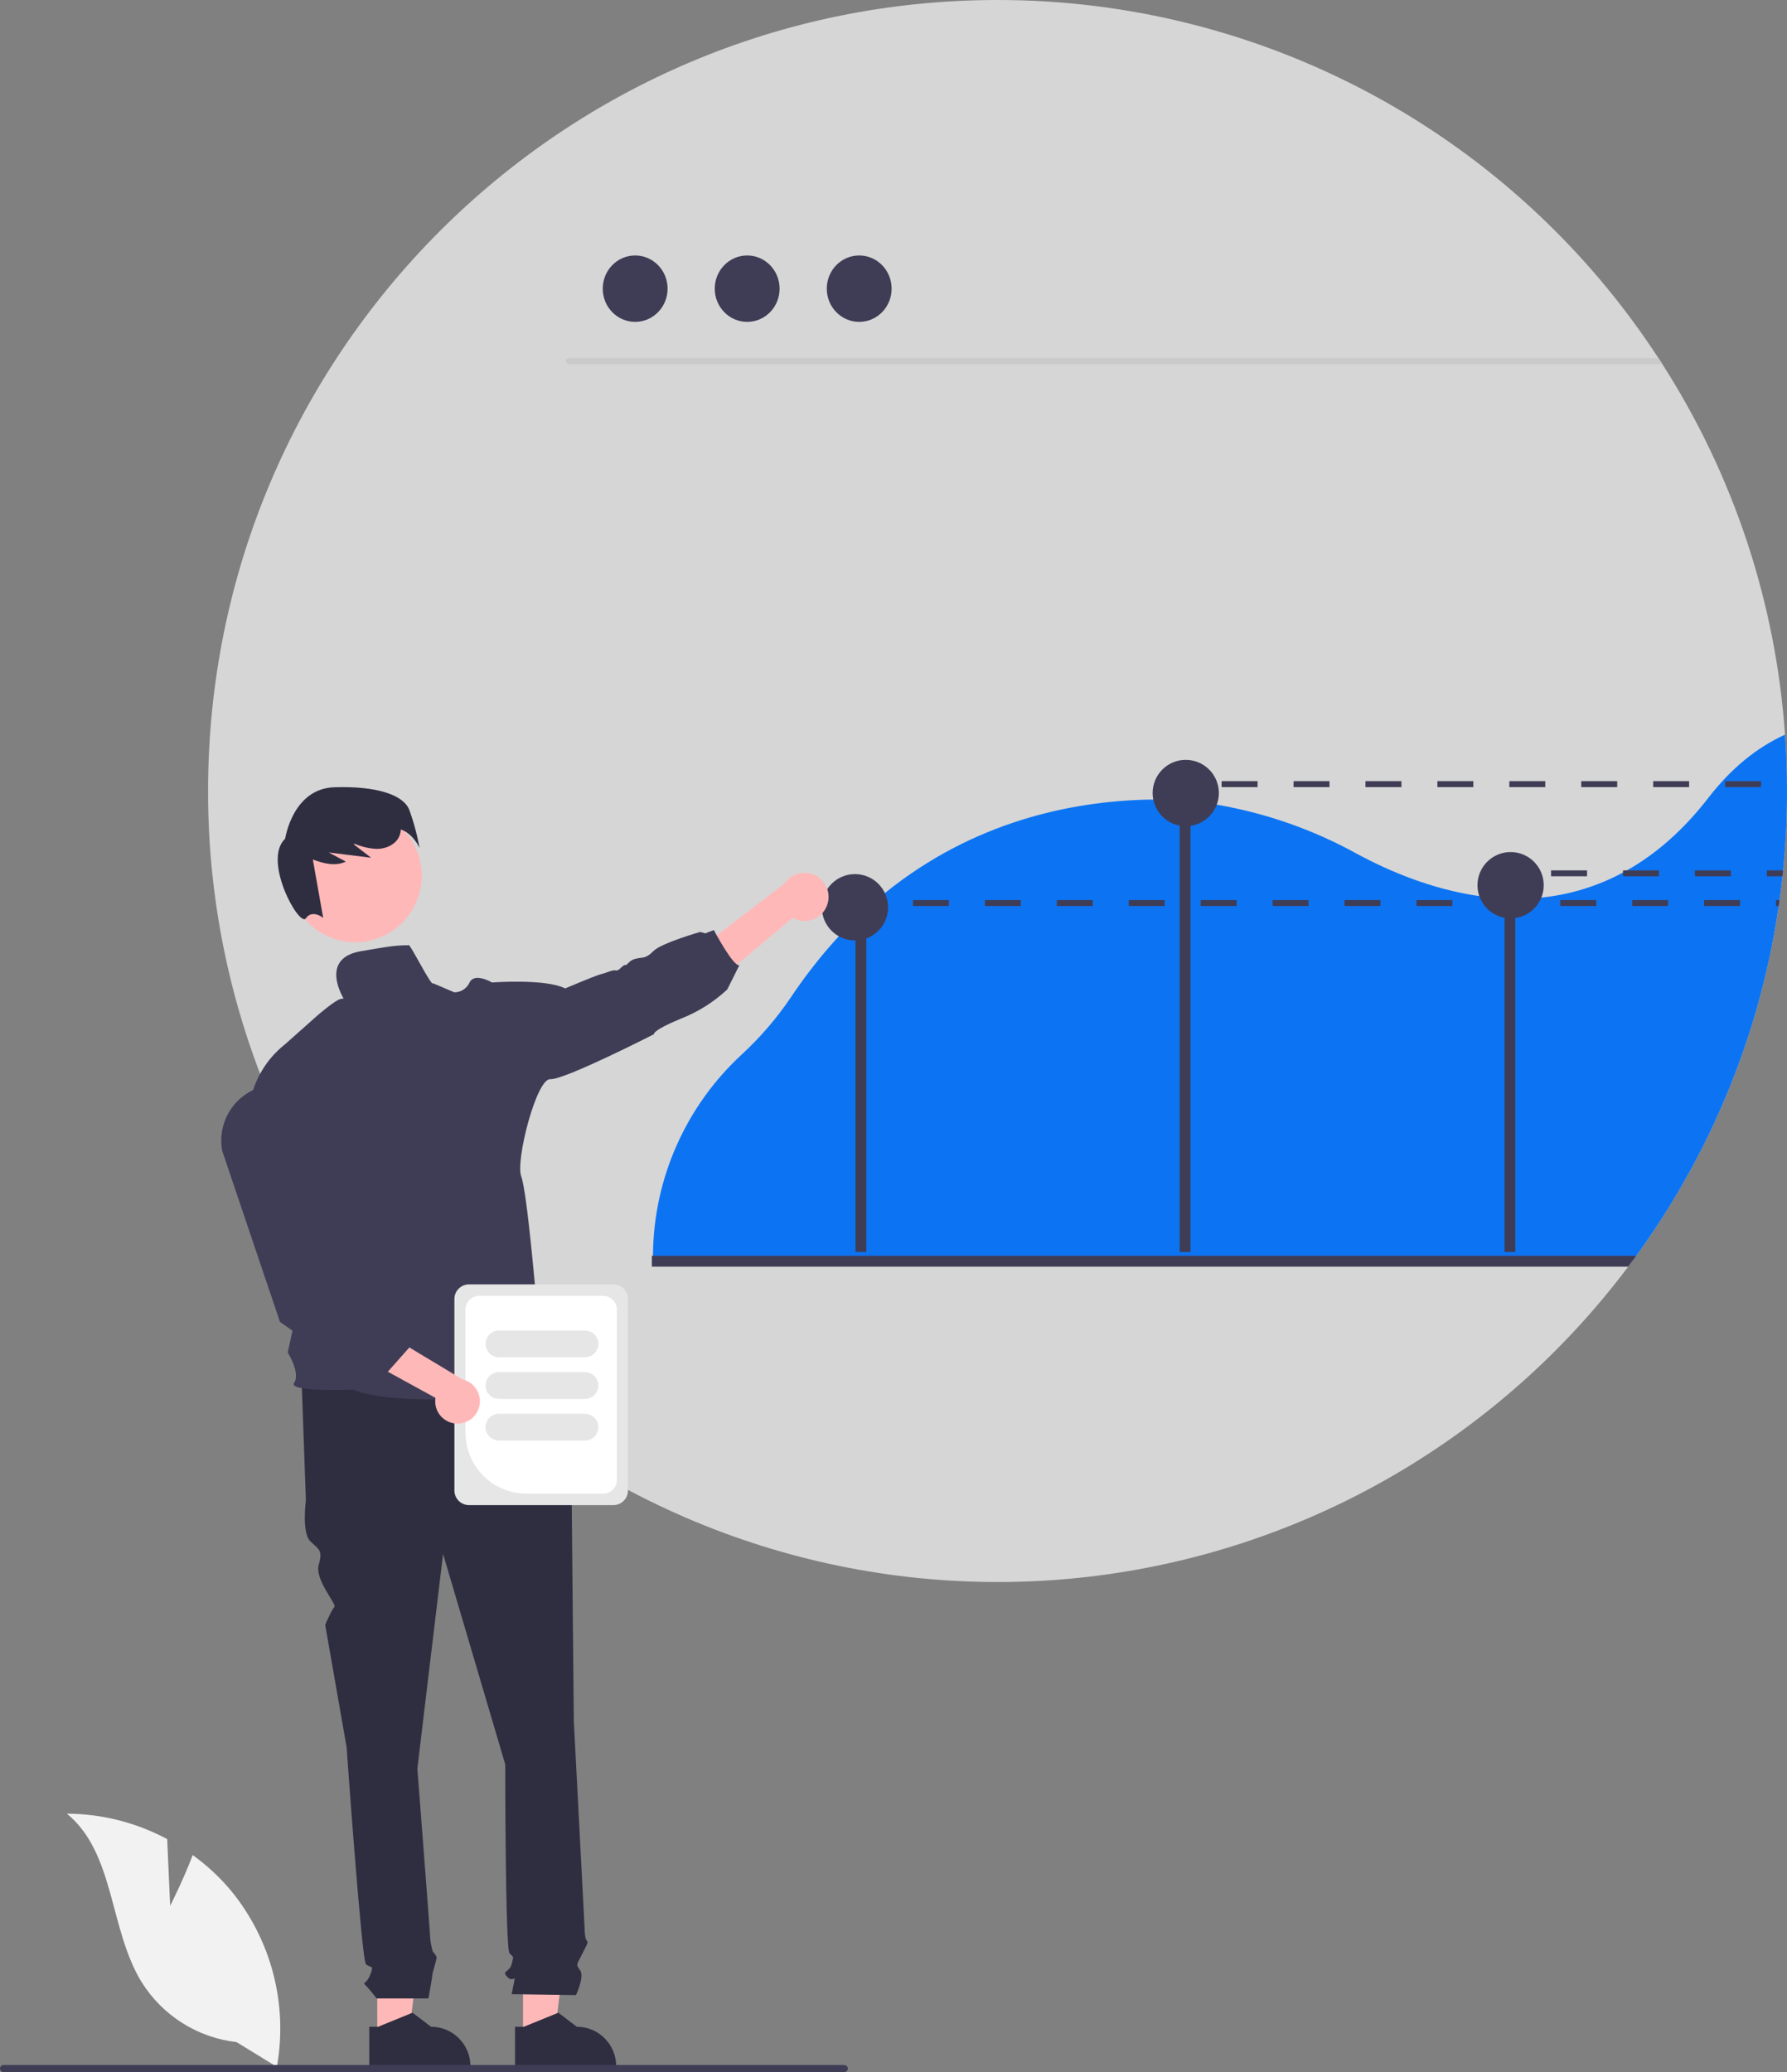 <svg width="427" height="495" viewBox="0 0 427 495" fill="none" xmlns="http://www.w3.org/2000/svg">
<rect x="0" y="0" width="427" height="495" fill="#808080" stroke="none"/>
<g clip-path="url(#clip0_42_780)">
<path d="M427 188.932C427 190.338 426.983 191.742 426.95 193.144C426.936 194.06 426.908 194.976 426.872 195.892C426.865 196.155 426.858 196.411 426.844 196.674C426.823 197.178 426.801 197.675 426.78 198.165C426.624 201.439 426.383 204.69 426.057 207.917C426.043 208.073 426.028 208.23 426.014 208.379C425.979 208.698 425.95 209.018 425.908 209.338C425.809 210.297 425.702 211.255 425.582 212.2C425.504 212.839 425.426 213.471 425.34 214.111C425.298 214.416 425.255 214.722 425.22 215.02C425.17 215.354 425.128 215.68 425.078 216.007C425.057 216.149 425.036 216.291 425.014 216.44C424.943 216.923 424.872 217.413 424.794 217.896C424.702 218.529 424.603 219.154 424.497 219.786C424.397 220.411 424.291 221.036 424.177 221.661C424.071 222.286 423.958 222.911 423.844 223.536C423.731 224.168 423.61 224.793 423.49 225.418C422.88 228.515 422.199 231.586 421.447 234.63C421.149 235.817 420.844 237 420.532 238.182C420.015 240.099 419.469 242.008 418.894 243.906C418.731 244.432 418.568 244.958 418.405 245.476C418.22 246.073 418.029 246.669 417.837 247.259C417.646 247.856 417.454 248.445 417.256 249.035C417.057 249.624 416.859 250.214 416.653 250.803C416.454 251.386 416.249 251.975 416.036 252.558C415.83 253.147 415.618 253.73 415.405 254.312C415.185 254.894 414.972 255.477 414.752 256.052C414.313 257.217 413.861 258.37 413.398 259.511C413.171 260.086 412.937 260.662 412.696 261.23C411.753 263.517 410.765 265.778 409.732 268.013C409.505 268.51 409.278 269.007 409.044 269.497C408.888 269.824 408.739 270.144 408.583 270.471C408.32 271.01 408.065 271.543 407.803 272.076C407.54 272.616 407.271 273.162 406.994 273.709C406.448 274.789 405.893 275.866 405.328 276.941C404.767 278.014 404.193 279.086 403.604 280.144C403.016 281.203 402.42 282.261 401.817 283.305C401.512 283.831 401.207 284.356 400.902 284.875C399.675 286.956 398.408 289.013 397.101 291.047C395.803 293.071 394.463 295.072 393.08 297.049C392.392 298.036 391.69 299.023 390.981 299.996C390.697 300.387 390.414 300.771 390.13 301.154C389.782 301.637 389.421 302.113 389.059 302.589C373.69 323.063 354.321 340.191 332.132 352.93C309.943 365.668 285.397 373.751 259.99 376.687C234.583 379.622 208.844 377.349 184.342 370.005C159.84 362.661 137.086 350.4 117.466 333.969C115.395 332.236 113.362 330.46 111.367 328.642C98.564 316.965 87.418 303.587 78.241 288.881C77.099 287.041 75.979 285.18 74.901 283.305C58.353 254.618 49.666 222.062 49.718 188.932C49.718 84.586 134.174 -2.63557e-05 238.359 -2.63557e-05C269.708 -0.019 300.567 7.794 328.142 22.731C355.716 37.668 379.135 59.258 396.278 85.545C396.59 86.021 396.902 86.504 397.215 86.987C414.259 113.554 424.34 143.997 426.525 175.5C426.844 179.933 427.002 184.41 427 188.932Z" fill="#F2F2F2" fill-opacity="0.75"/>
<path d="M397.214 86.987H135.918C135.73 86.982 135.552 86.904 135.421 86.769C135.289 86.635 135.216 86.454 135.216 86.266C135.216 86.078 135.289 85.897 135.421 85.762C135.552 85.627 135.73 85.549 135.918 85.545H396.278C396.59 86.021 396.902 86.504 397.214 86.987Z" fill="#CACACA"/>
<path d="M151.771 76.893C156.051 76.893 159.519 73.341 159.519 68.96C159.519 64.579 156.051 61.027 151.771 61.027C147.492 61.027 144.023 64.579 144.023 68.96C144.023 73.341 147.492 76.893 151.771 76.893Z" fill="#3F3D56"/>
<path d="M178.537 76.893C182.816 76.893 186.285 73.341 186.285 68.96C186.285 64.579 182.816 61.027 178.537 61.027C174.258 61.027 170.789 64.579 170.789 68.96C170.789 73.341 174.258 76.893 178.537 76.893Z" fill="#3F3D56"/>
<path d="M205.303 76.893C209.582 76.893 213.051 73.341 213.051 68.96C213.051 64.579 209.582 61.027 205.303 61.027C201.024 61.027 197.555 64.579 197.555 68.96C197.555 73.341 201.024 76.893 205.303 76.893Z" fill="#3F3D56"/>
<path d="M426.525 175.5C419.71 178.604 413.604 183.619 408.271 190.516C402.108 198.492 395.506 204.11 388.761 207.917C388.442 208.095 388.13 208.265 387.811 208.436C381.765 211.699 375.135 213.734 368.302 214.423C366.237 214.632 364.164 214.731 362.089 214.722C361.224 214.714 360.359 214.693 359.501 214.651C357.465 214.551 355.451 214.352 353.473 214.068C342.112 212.449 331.836 208.073 324.226 203.961C313.8 198.202 302.483 194.235 290.746 192.227C288.647 191.879 286.552 191.607 284.463 191.411C283.597 191.325 282.739 191.261 281.881 191.205C279.775 191.063 277.671 190.996 275.57 191.006C274.492 191.013 273.421 191.034 272.343 191.077C254.23 191.787 230.608 196.958 209.425 215.02C209.141 215.261 208.864 215.503 208.581 215.744C208.318 215.972 208.056 216.206 207.794 216.44C204.441 219.425 201.281 222.621 198.333 226.008C194.954 229.887 191.827 233.979 188.972 238.26C185.582 243.272 181.622 247.872 177.171 251.968C170.589 258.052 165.318 265.419 161.681 273.617C158.044 281.815 156.119 290.671 156.024 299.641V299.997C156.017 300.38 156.017 300.771 156.017 301.154H390.137C390.421 300.771 390.704 300.387 390.981 299.997C391.69 299.023 392.392 298.036 393.08 297.049C394.463 295.074 395.803 293.074 397.101 291.047C398.413 289.016 399.68 286.958 400.902 284.875C401.207 284.356 401.512 283.831 401.817 283.305C402.42 282.261 403.016 281.203 403.604 280.144C404.193 279.086 404.767 278.014 405.328 276.941C405.895 275.869 406.451 274.791 406.994 273.709C407.271 273.163 407.54 272.616 407.803 272.076C408.065 271.543 408.32 271.01 408.583 270.471C408.739 270.144 408.888 269.824 409.044 269.498C409.278 269.007 409.505 268.51 409.732 268.013C410.767 265.776 411.755 263.515 412.696 261.23C412.937 260.662 413.171 260.086 413.398 259.511C413.859 258.368 414.311 257.215 414.753 256.052C414.972 255.477 415.185 254.894 415.405 254.312C415.618 253.73 415.831 253.147 416.036 252.558C416.249 251.975 416.455 251.386 416.653 250.803C416.859 250.214 417.057 249.624 417.256 249.035C417.455 248.445 417.646 247.856 417.838 247.259C418.029 246.669 418.22 246.073 418.405 245.476C418.568 244.958 418.731 244.432 418.894 243.907C419.469 242.01 420.015 240.102 420.532 238.182C420.844 237.003 421.149 235.819 421.447 234.63C422.199 231.59 422.88 228.52 423.49 225.418C423.61 224.793 423.731 224.168 423.844 223.536C423.958 222.911 424.071 222.286 424.178 221.661C424.291 221.036 424.397 220.411 424.497 219.786C424.603 219.154 424.702 218.529 424.795 217.897C424.873 217.414 424.943 216.923 425.014 216.44C425.036 216.291 425.057 216.149 425.078 216.007C425.128 215.673 425.17 215.347 425.213 215.02C425.255 214.714 425.298 214.409 425.341 214.111C425.426 213.472 425.504 212.839 425.582 212.2C425.702 211.255 425.809 210.297 425.908 209.338H425.915C425.943 209.018 425.979 208.699 426.014 208.379C426.029 208.23 426.043 208.073 426.057 207.917C426.383 204.693 426.624 201.442 426.78 198.165C426.802 197.675 426.823 197.178 426.844 196.674C426.858 196.411 426.865 196.155 426.872 195.892C426.908 194.976 426.936 194.06 426.95 193.144C426.986 191.744 427.002 190.34 427 188.932C427 184.414 426.842 179.937 426.525 175.5Z" fill="#0C74F3"/>
<path d="M207.003 223.135H204.416V299.09H207.003V223.135Z" fill="#3F3D56"/>
<path d="M284.466 187.661H281.878V299.09H284.466V187.661Z" fill="#3F3D56"/>
<path d="M362.088 210.983H359.5V299.09H362.088V210.983Z" fill="#3F3D56"/>
<path d="M283.332 197.374C287.703 197.374 291.247 193.825 291.247 189.447C291.247 185.069 287.703 181.52 283.332 181.52C278.96 181.52 275.417 185.069 275.417 189.447C275.417 193.825 278.96 197.374 283.332 197.374Z" fill="#3F3D56"/>
<path d="M360.954 219.401C365.325 219.401 368.869 215.852 368.869 211.474C368.869 207.096 365.325 203.546 360.954 203.546C356.582 203.546 353.039 207.096 353.039 211.474C353.039 215.852 356.582 219.401 360.954 219.401Z" fill="#3F3D56"/>
<path d="M204.292 224.67C208.663 224.67 212.207 221.121 212.207 216.743C212.207 212.364 208.663 208.815 204.292 208.815C199.92 208.815 196.376 212.364 196.376 216.743C196.376 221.121 199.92 224.67 204.292 224.67Z" fill="#3F3D56"/>
<path d="M390.981 299.996C390.697 300.387 390.414 300.771 390.13 301.154C389.782 301.637 389.421 302.113 389.059 302.589H155.761V299.996H390.981Z" fill="#3F3D56"/>
<path d="M90.147 486.623H97.644L101.21 457.661L90.145 457.662L90.147 486.623Z" fill="#FFB8B8"/>
<path d="M109.651 486.932C108.78 486.052 107.744 485.354 106.601 484.88C105.458 484.411 104.234 484.17 102.998 484.169L98.58 480.817L98.346 480.909L90.347 484.169H88.233V493.9H112.409V493.595C112.413 492.356 112.171 491.13 111.697 489.986C111.224 488.843 110.528 487.804 109.651 486.932Z" fill="#2F2E41"/>
<path d="M124.977 486.623H132.474L136.04 457.661L124.976 457.662L124.977 486.623Z" fill="#FFB8B8"/>
<path d="M144.485 486.932C143.614 486.05 142.574 485.353 141.429 484.88C140.286 484.409 139.062 484.168 137.826 484.169L133.415 480.817L133.174 480.916L125.174 484.169H123.061L123.068 493.9H147.237V493.595C147.24 492.357 146.999 491.131 146.526 489.988C146.054 488.844 145.36 487.806 144.485 486.932Z" fill="#2F2E41"/>
<path d="M130.969 328.131L72.066 329.67L73.09 358.398C73.09 358.398 72.066 366.093 74.115 368.145C76.163 370.197 77.188 370.197 76.163 373.788C75.139 377.378 80.552 383.244 79.894 383.902C79.237 384.56 77.7 388.151 77.7 388.151L82.822 417.392C82.822 417.392 86.408 468.178 87.432 469.204C88.456 470.23 89.481 469.204 88.456 471.769C87.432 474.334 86.408 473.308 87.432 474.334C88.339 475.314 89.194 476.341 89.993 477.412H102.377C102.377 477.412 103.31 472.282 103.31 471.769C103.31 471.256 104.335 468.178 104.335 467.665C104.335 467.152 103.429 466.245 103.429 466.245C103.116 465.202 102.905 464.132 102.798 463.048C102.798 462.022 99.725 422.522 99.725 422.522L105.871 371.223L120.725 421.496C120.725 421.496 120.725 465.613 121.75 466.639C122.774 467.665 122.774 467.152 122.262 469.204C121.75 471.256 119.701 470.743 121.237 472.282C122.774 473.821 123.286 471.256 122.774 473.821L122.262 476.386L137.628 476.606C137.628 476.606 139.677 472.282 138.652 470.743C137.628 469.204 137.689 469.624 138.939 467.105C140.189 464.587 140.701 464.074 140.189 463.561C139.677 463.048 139.677 460.319 139.677 460.319L137.116 411.236C137.116 411.236 136.603 359.424 136.603 357.885C136.565 357.093 136.71 356.303 137.029 355.577V353.488L135.067 346.086L130.969 328.131Z" fill="#2F2E41"/>
<path d="M197.629 216.247C197.346 217.035 196.894 217.751 196.305 218.345C195.716 218.939 195.003 219.396 194.218 219.685C193.433 219.974 192.595 220.086 191.762 220.015C190.928 219.944 190.121 219.691 189.396 219.273L163.828 240.727L162.438 230.241L187.446 211.067C188.227 209.894 189.411 209.048 190.773 208.691C192.134 208.333 193.58 208.488 194.835 209.127C196.09 209.765 197.068 210.843 197.583 212.155C198.098 213.467 198.115 214.923 197.629 216.247H197.629Z" fill="#FFB8B8"/>
<path d="M84.886 225.101C93.655 225.101 100.764 217.981 100.764 209.198C100.764 200.415 93.655 193.295 84.886 193.295C76.117 193.295 69.008 200.415 69.008 209.198C69.008 217.981 76.117 225.101 84.886 225.101Z" fill="#FFB8B8"/>
<path d="M97.759 193.372C96.28 189.843 89.945 187.748 79.921 188.063C69.896 188.379 68.141 200.352 68.141 200.352C62.619 205.506 71.534 221.599 73.08 219.38C74.627 217.161 77.223 219.258 77.223 219.258L74.749 205.318C77.362 206.325 80.172 207.001 82.63 205.828L78.558 203.647L88.684 204.909L84.508 201.691C84.609 201.658 84.71 201.623 84.811 201.589C86.486 202.312 88.28 202.72 90.102 202.792C92.231 202.776 94.493 201.777 95.385 199.841C95.623 199.309 95.751 198.735 95.763 198.153C98.699 199.108 100.24 202.552 100.24 202.552C99.683 199.425 98.852 196.353 97.759 193.372Z" fill="#2F2E41"/>
<path d="M97.596 225.812C94.05 225.812 91.766 226.302 86.249 227.233C76.065 228.952 82.164 238.643 82.164 238.643C82.164 238.643 82.625 238.408 81.377 238.643C80.129 238.877 75.874 242.564 75.874 242.564L68.264 249.332C56.797 258.346 59.364 272.409 59.364 272.409L76.087 289.264L68.761 323.08C68.761 323.08 71.874 328.101 70.264 330.353C68.654 332.604 84.448 331.958 84.448 331.958C95.348 336.823 133.75 332.711 133.75 332.711C133.218 331.319 128.076 320.53 128.076 320.53C130.31 316.666 128.183 311.083 128.183 311.083C128.183 311.083 125.963 284.675 124.545 281.025C123.126 277.374 128.176 257.593 131.495 257.806C134.813 258.019 156.252 247.067 156.252 247.067C156.252 247.067 155.713 246.207 162.79 243.309C166.856 241.71 170.583 239.355 173.776 236.37L176.683 230.553C175.286 231.093 170.57 222.186 170.57 222.186L168.514 222.971L167.322 222.626C167.322 222.626 158.025 225.276 156.124 227.208C154.224 229.139 153.585 228.6 151.869 229.033C150.153 229.466 149.94 230.674 149.401 230.539C148.862 230.404 147.905 232.037 147.153 231.824C146.401 231.611 144.792 232.471 143.721 232.684C142.65 232.897 135.04 236.121 135.04 236.121C130.331 233.735 117.566 234.701 117.566 234.701C117.566 234.701 113.389 232.236 112.205 234.701C111.886 235.401 111.375 235.996 110.73 236.415C110.086 236.834 109.335 237.06 108.567 237.066L103.475 234.886C103.179 235.967 97.625 224.691 97.596 225.812Z" fill="#3F3D56"/>
<path d="M40.658 455.276L39.95 439.341C32.574 435.393 24.347 433.307 15.983 433.265C27.494 442.691 26.056 460.86 33.86 473.535C36.324 477.47 39.641 480.798 43.565 483.275C47.488 485.751 51.917 487.311 56.525 487.84L66.158 493.747C67.479 486.367 67.188 478.787 65.303 471.531C63.419 464.275 59.986 457.514 55.241 451.714C52.547 448.487 49.458 445.612 46.047 443.158C43.74 449.251 40.658 455.276 40.658 455.276Z" fill="#F2F2F2"/>
<path d="M3.73358e-06 494.155C-0 494.266 0.021 494.376 0.064 494.479C0.106 494.581 0.168 494.675 0.246 494.753C0.325 494.832 0.418 494.894 0.521 494.936C0.623 494.979 0.733 495 0.844 495H201.747C201.97 495 202.185 494.911 202.343 494.752C202.502 494.594 202.591 494.379 202.591 494.155C202.591 493.931 202.502 493.716 202.343 493.557C202.185 493.399 201.97 493.31 201.747 493.31H0.844C0.733 493.309 0.623 493.331 0.521 493.373C0.418 493.416 0.325 493.478 0.246 493.556C0.168 493.635 0.106 493.728 0.064 493.831C0.021 493.934 -0 494.044 3.73358e-06 494.155Z" fill="#3F3D56"/>
<path d="M209.558 215.02H205.303V216.44H209.558V215.02Z" fill="#3F3D56"/>
<path d="M218.147 215.02V216.44H226.743V215.02H218.147ZM235.338 215.02V216.44H243.926V215.02H235.338ZM252.521 215.02V216.44H261.116V215.02H252.521ZM269.705 215.02V216.44H278.3V215.02H269.705ZM286.895 215.02V216.44H295.483V215.02H286.895ZM304.078 215.02V216.44H312.674V215.02H304.078ZM321.262 215.02V216.44H329.857V215.02H321.262ZM338.452 215.02V216.44H347.04V215.02H338.452ZM355.636 215.02V216.44H364.231V215.02H355.636ZM372.819 215.02V216.44H381.414V215.02H372.819ZM390.002 215.02V216.44H398.597V215.02H390.002ZM407.193 215.02V216.44H415.781V215.02H407.193ZM424.376 215.02V216.44H425.014C425.036 216.291 425.057 216.149 425.078 216.007C425.128 215.68 425.17 215.354 425.22 215.02H424.376Z" fill="#3F3D56"/>
<path d="M283.312 186.609H279.057V188.029H283.312V186.609Z" fill="#3F3D56"/>
<path d="M291.902 186.609V188.03H300.497V186.609H291.902ZM309.092 186.609V188.03H317.68V186.609H309.092ZM326.276 186.609V188.03H334.871V186.609H326.276ZM343.459 186.609V188.03H352.054V186.609H343.459ZM360.649 186.609V188.03H369.238V186.609H360.649ZM377.833 186.609V188.03H386.428V186.609H377.833ZM395.016 186.609V188.03H403.611V186.609H395.016ZM412.207 186.609V188.03H420.795V186.609H412.207Z" fill="#3F3D56"/>
<path d="M362.03 207.917H357.775V209.337H362.03V207.917Z" fill="#3F3D56"/>
<path d="M370.621 207.917V209.338H379.216V207.917H370.621ZM387.811 207.917V209.338H396.399V207.917H387.811ZM404.994 207.917V209.338H413.59V207.917H404.994ZM422.178 207.917V209.338H425.915C425.943 209.018 425.979 208.698 426.014 208.379C426.029 208.23 426.043 208.073 426.057 207.917H422.178Z" fill="#3F3D56"/>
<path d="M108.58 356.064V310.316C108.581 309.39 108.948 308.503 109.602 307.848C110.256 307.193 111.142 306.825 112.067 306.824H146.563C147.488 306.825 148.374 307.193 149.028 307.848C149.682 308.503 150.049 309.39 150.051 310.316V356.064C150.049 356.99 149.682 357.878 149.028 358.533C148.374 359.187 147.488 359.556 146.563 359.557H112.067C111.142 359.556 110.256 359.187 109.602 358.533C108.948 357.878 108.581 356.99 108.58 356.064Z" fill="#E6E6E6"/>
<path d="M111.226 342.247V312.836C111.227 311.968 111.571 311.137 112.183 310.524C112.795 309.911 113.626 309.566 114.491 309.565H144.138C145.004 309.566 145.834 309.911 146.447 310.524C147.059 311.137 147.403 311.968 147.404 312.836V353.545C147.403 354.412 147.059 355.244 146.447 355.857C145.834 356.47 145.004 356.815 144.138 356.816H125.773C121.916 356.812 118.218 355.275 115.491 352.544C112.764 349.813 111.23 346.109 111.226 342.247Z" fill="white"/>
<path d="M116.026 321.042C116.027 320.194 116.363 319.382 116.962 318.783C117.56 318.184 118.371 317.847 119.217 317.846H139.783C140.63 317.846 141.441 318.182 142.04 318.782C142.638 319.381 142.975 320.194 142.975 321.042C142.975 321.889 142.638 322.702 142.04 323.302C141.441 323.901 140.63 324.238 139.783 324.238H119.217C118.371 324.237 117.56 323.9 116.962 323.301C116.363 322.702 116.027 321.889 116.026 321.042Z" fill="#E6E6E6"/>
<path d="M116.026 330.986C116.027 330.138 116.363 329.326 116.962 328.726C117.56 328.127 118.371 327.79 119.217 327.789H139.783C140.63 327.789 141.441 328.126 142.04 328.725C142.638 329.325 142.975 330.138 142.975 330.986C142.975 331.833 142.638 332.646 142.04 333.246C141.441 333.845 140.63 334.182 139.783 334.182H119.217C118.371 334.181 117.56 333.844 116.962 333.245C116.363 332.645 116.027 331.833 116.026 330.986Z" fill="#E6E6E6"/>
<path d="M116.026 340.929C116.027 340.082 116.363 339.269 116.962 338.67C117.56 338.071 118.371 337.734 119.217 337.733H139.783C140.63 337.733 141.441 338.07 142.04 338.669C142.638 339.269 142.975 340.082 142.975 340.929C142.975 341.777 142.638 342.59 142.04 343.189C141.441 343.789 140.63 344.126 139.783 344.126H119.217C118.371 344.125 117.56 343.788 116.962 343.188C116.363 342.589 116.027 341.777 116.026 340.929Z" fill="#E6E6E6"/>
<path d="M109.394 340.083C108.619 340.098 107.849 339.941 107.14 339.626C106.432 339.31 105.8 338.843 105.291 338.256C104.782 337.67 104.408 336.979 104.194 336.232C103.981 335.485 103.933 334.7 104.056 333.933L74.603 317.782L83.223 313.113L110.516 329.53C111.79 329.821 112.913 330.569 113.672 331.634C114.431 332.698 114.774 334.005 114.636 335.306C114.497 336.607 113.887 337.811 112.921 338.692C111.955 339.572 110.701 340.067 109.394 340.083Z" fill="#FFB8B8"/>
<path d="M92.269 328.144L81.825 326.286L78.085 323.173L75.57 321.89L66.902 315.796L66.876 315.719L53.103 274.943C52.471 271.594 53.14 268.13 54.975 265.26C56.809 262.39 59.67 260.331 62.971 259.504C64.796 259.049 66.697 258.987 68.548 259.321C70.4 259.655 72.159 260.378 73.712 261.442C75.264 262.506 76.573 263.887 77.554 265.495C78.535 267.103 79.164 268.9 79.401 270.769L83.834 305.716L91.181 313.316L94.396 313.939L95.136 317.406L97.942 321.752L92.269 328.144Z" fill="#3F3D56"/>
</g>
<defs>
<clipPath id="clip0_42_780">
<rect width="427" height="495" fill="white"/>
</clipPath>
</defs>
</svg>
